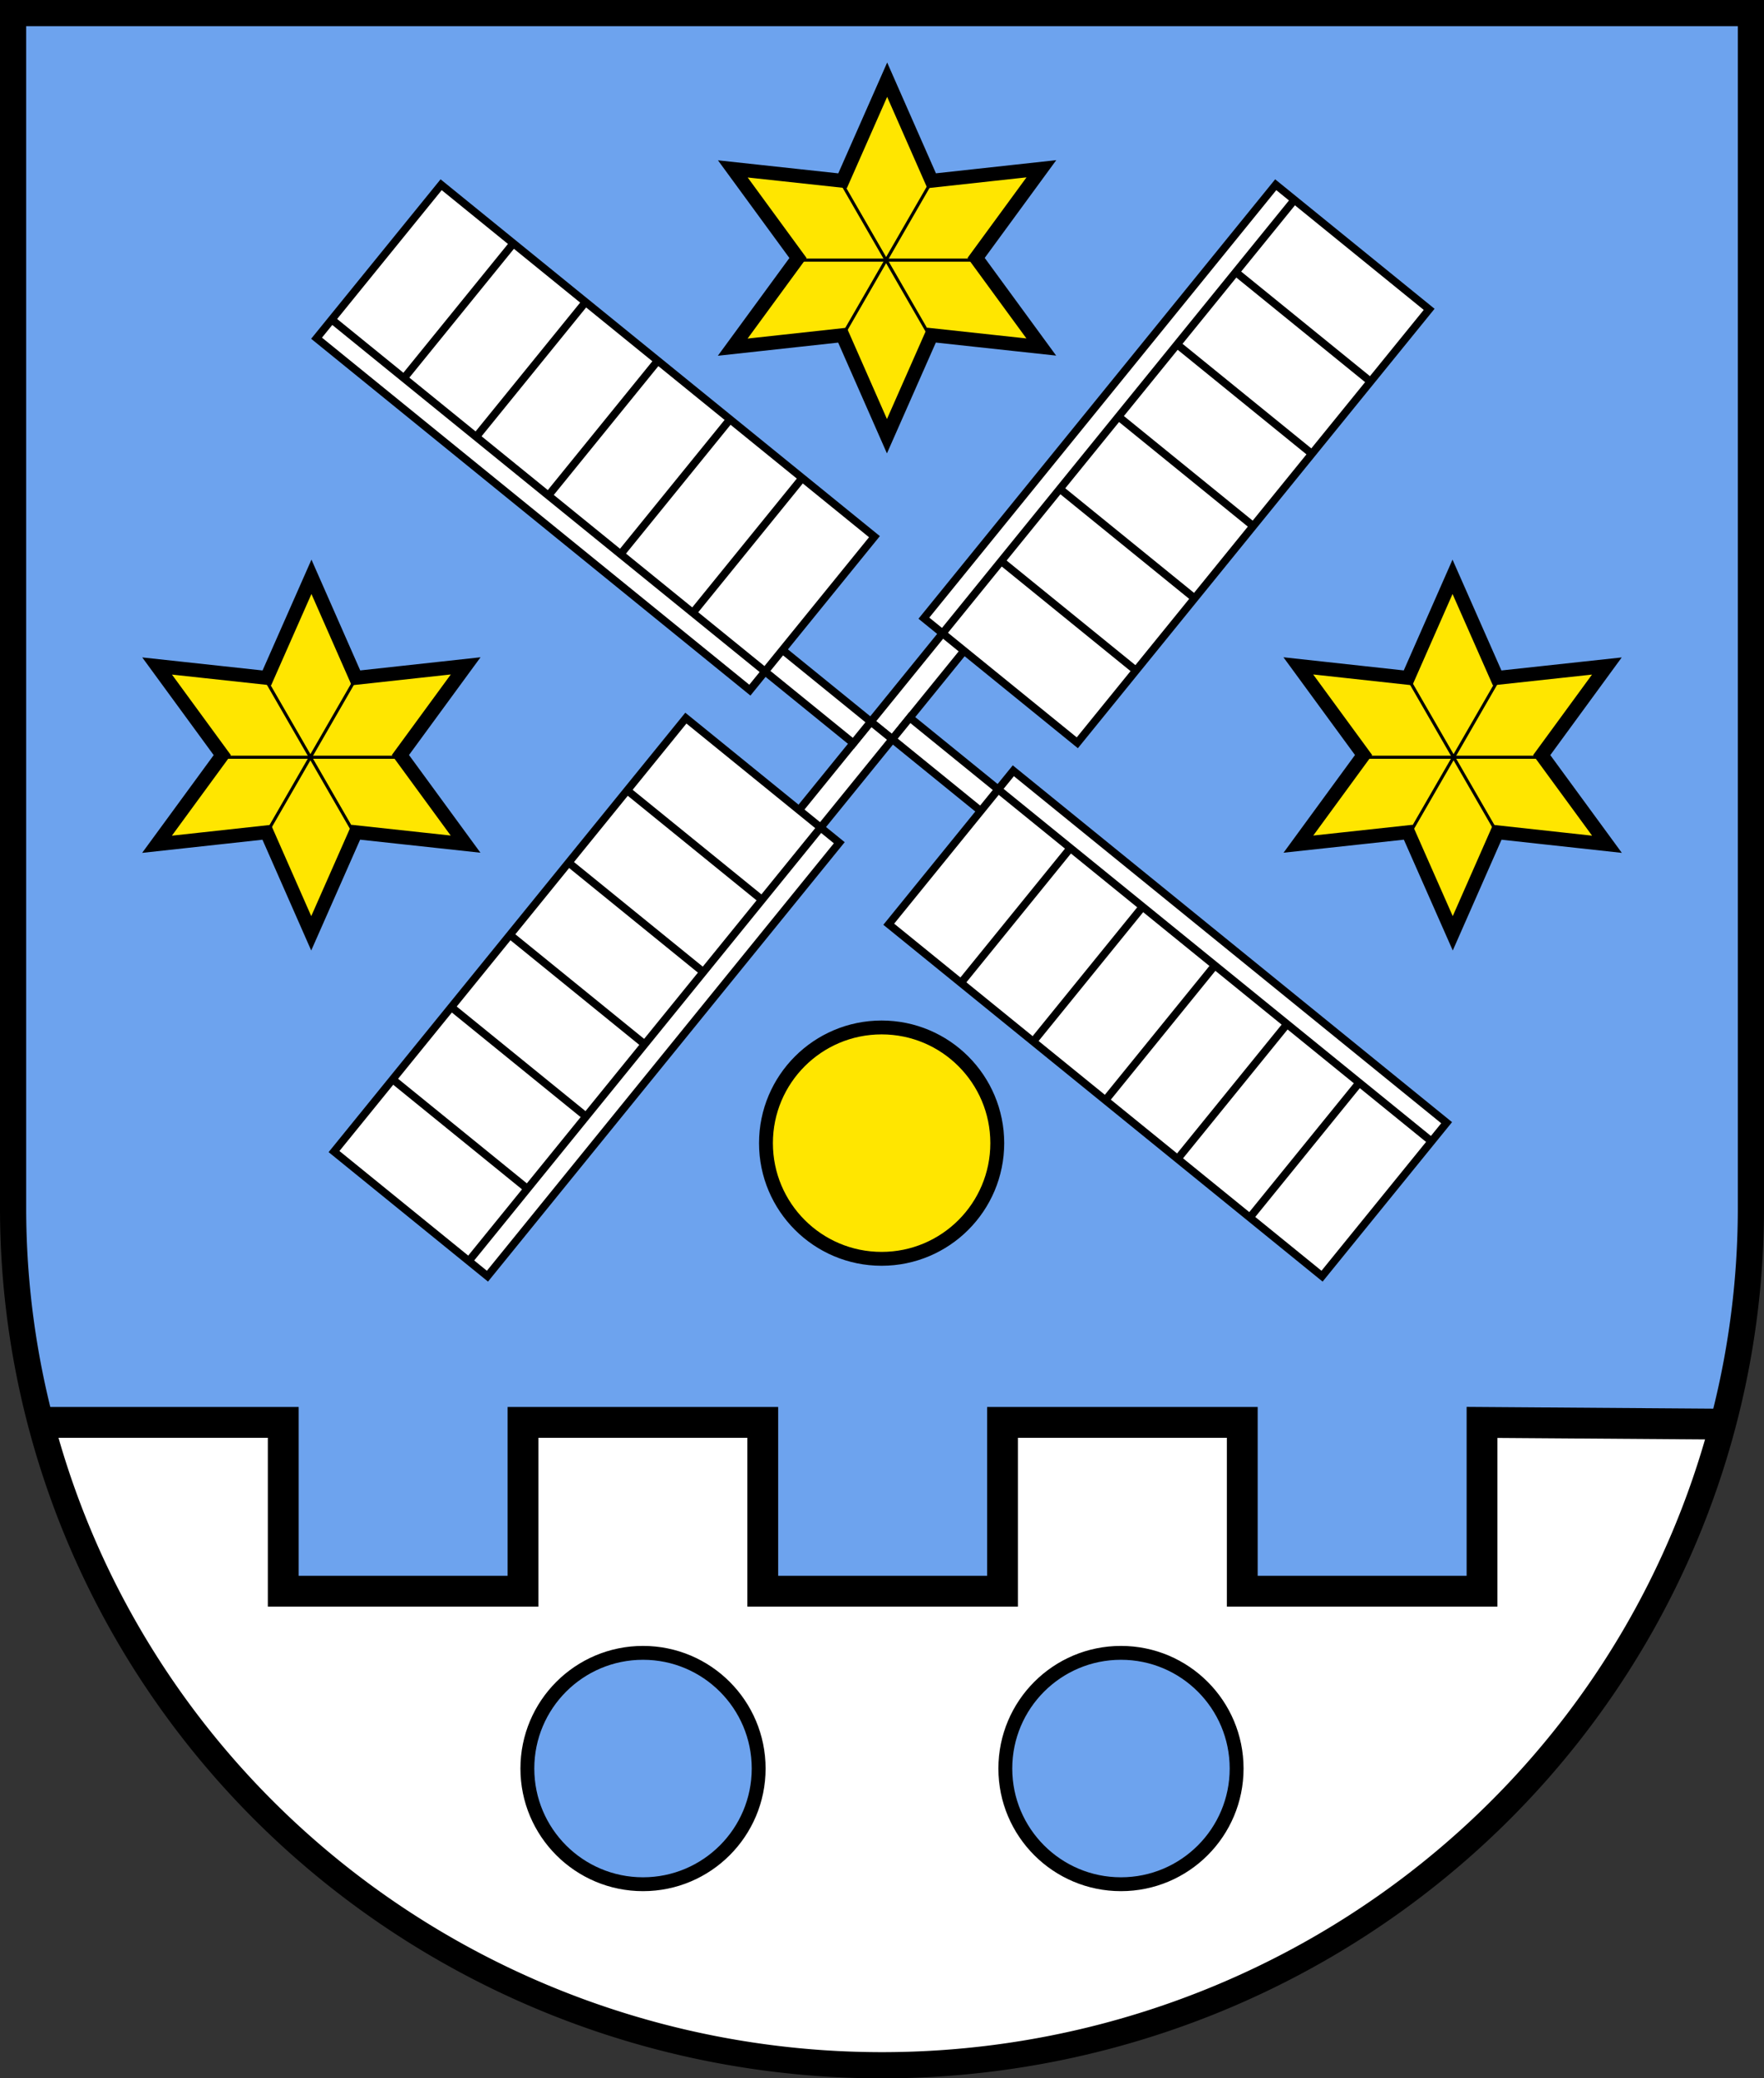 <?xml version="1.0" encoding="UTF-8" standalone="no"?>
<!-- Created with Inkscape (http://www.inkscape.org/) -->

<svg
   width="114.518mm"
   height="134.879mm"
   viewBox="0 0 114.518 134.879"
   version="1.1"
   id="svg5"
   inkscape:version="1.2.2 (732a01da63, 2022-12-09)"
   sodipodi:docname="DEU Gilten COA.svg"
   xmlns:inkscape="http://www.inkscape.org/namespaces/inkscape"
   xmlns:sodipodi="http://sodipodi.sourceforge.net/DTD/sodipodi-0.dtd"
   xmlns="http://www.w3.org/2000/svg"
   xmlns:svg="http://www.w3.org/2000/svg">
  <rect x="0" y="0" width="114.518" height="134.879" fill="#333333" stroke="none"/>
  <sodipodi:namedview
     id="namedview7"
     pagecolor="#9e9e9e"
     bordercolor="#666666"
     borderopacity="1.0"
     inkscape:showpageshadow="2"
     inkscape:pageopacity="0"
     inkscape:pagecheckerboard="0"
     inkscape:deskcolor="#8c8c8c"
     inkscape:document-units="mm"
     showgrid="false"
     inkscape:zoom="1.0500239"
     inkscape:cx="410.94303"
     inkscape:cy="256.66082"
     inkscape:current-layer="layer1" />
  <defs
     id="defs2" />
  <g
     inkscape:label="Ebene 1"
     inkscape:groupmode="layer"
     id="layer1"
     transform="translate(-389.5,-453.569)">
    <g
       id="g2864"
       transform="translate(346.53,373.885)">
      <path
         id="path1536"
         style="fill:#6da3ee;fill-opacity:1;stroke:none;stroke-width:1.7;stroke-dasharray:none"
         d="m 43.82,80.534 v 77.549 a 56.409,55.63 0 0 0 56.409,55.63 56.409,55.63 0 0 0 56.409,-55.63 V 80.534 Z" />
      <path
         id="rect1727"
         style="fill:#ffffff;fill-opacity:1;stroke:none;stroke-width:1.7;stroke-dasharray:none"
         d="m 45.793,171.993 v 0.527 a 56.409,55.63 0 0 0 54.435,41.193 56.409,55.63 0 0 0 54.522,-41.495 v -0.225 h -15.565 v 10.957 h -15.565 v -10.957 h -15.565 v 10.957 H 92.489 V 171.993 H 76.923 v 10.957 H 61.358 v -10.957 z" />
      <path
         style="fill:none;fill-opacity:1;stroke:#000000;stroke-width:2;stroke-dasharray:none"
         d="m 45.793,171.993 h 15.565 v 10.957 h 15.565 v -10.957 h 15.565 v 10.958 l 15.565,-1.5e-4 v -10.957 h 15.565 v 10.958 l 15.565,-1.5e-4 v -10.957 l 15.565,0.112"
         id="path1749" />
      <path
         id="path1948"
         style="fill:none;fill-opacity:1;stroke:#000000;stroke-width:1.7;stroke-dasharray:none"
         d="m 43.82,80.534 v 77.549 a 56.409,55.63 0 0 0 56.409,55.63 56.409,55.63 0 0 0 56.409,-55.63 V 80.534 Z" />
      <g
         id="g1328"
         transform="rotate(39.076,189.58,-100.172)"
         style="stroke:#000000">
        <g
           id="g1226"
           style="stroke:#000000">
          <rect
             style="fill:#ffffff;stroke:#000000;stroke-width:0.5;stroke-dasharray:none"
             id="rect1215"
             width="1.8"
             height="8.204"
             x="262.549"
             y="124.388" />
          <g
             id="g1161"
             style="stroke:#000000">
            <rect
               style="fill:#ffffff;stroke:#000000;stroke-width:0.5;stroke-dasharray:none"
               id="rect911"
               width="12.83"
               height="36.235"
               x="260.988"
               y="88.969" />
            <path
               style="fill:none;stroke:#000000;stroke-width:0.5;stroke-dasharray:none"
               d="M 262.549,88.969 V 125.204"
               id="path1021" />
            <path
               style="fill:none;stroke:#000000;stroke-width:0.5;stroke-dasharray:none"
               d="m 262.549,95.008 h 11.269"
               id="path1034" />
            <path
               style="fill:none;stroke:#000000;stroke-width:0.5;stroke-dasharray:none"
               d="m 262.549,101.047 h 11.269"
               id="path1083" />
            <path
               style="fill:none;stroke:#000000;stroke-width:0.5;stroke-dasharray:none"
               d="m 262.549,107.086 h 11.269"
               id="path1085" />
            <path
               style="fill:none;stroke:#000000;stroke-width:0.5;stroke-dasharray:none"
               d="m 262.549,113.125 h 11.269"
               id="path1087" />
            <path
               style="fill:none;stroke:#000000;stroke-width:0.5;stroke-dasharray:none"
               d="m 262.549,119.165 h 11.269"
               id="path1089" />
          </g>
        </g>
        <g
           id="g1246"
           transform="rotate(180,263.449,132.592)"
           style="stroke:#000000">
          <rect
             style="fill:#ffffff;stroke:#000000;stroke-width:0.5;stroke-dasharray:none"
             id="rect1228"
             width="1.8"
             height="8.204"
             x="262.549"
             y="124.388" />
          <g
             id="g1244"
             style="stroke:#000000">
            <rect
               style="fill:#ffffff;stroke:#000000;stroke-width:0.5;stroke-dasharray:none"
               id="rect1230"
               width="12.83"
               height="36.235"
               x="260.988"
               y="88.969" />
            <path
               style="fill:none;stroke:#000000;stroke-width:0.5;stroke-dasharray:none"
               d="M 262.549,88.969 V 125.204"
               id="path1232" />
            <path
               style="fill:none;stroke:#000000;stroke-width:0.5;stroke-dasharray:none"
               d="m 262.549,95.008 h 11.269"
               id="path1234" />
            <path
               style="fill:none;stroke:#000000;stroke-width:0.5;stroke-dasharray:none"
               d="m 262.549,101.047 h 11.269"
               id="path1236" />
            <path
               style="fill:none;stroke:#000000;stroke-width:0.5;stroke-dasharray:none"
               d="m 262.549,107.086 h 11.269"
               id="path1238" />
            <path
               style="fill:none;stroke:#000000;stroke-width:0.5;stroke-dasharray:none"
               d="m 262.549,113.125 h 11.269"
               id="path1240" />
            <path
               style="fill:none;stroke:#000000;stroke-width:0.5;stroke-dasharray:none"
               d="m 262.549,119.165 h 11.269"
               id="path1242" />
          </g>
        </g>
        <g
           id="g1266"
           transform="rotate(90,264.349,132.592)"
           style="stroke:#000000">
          <rect
             style="fill:#ffffff;stroke:#000000;stroke-width:0.5;stroke-dasharray:none"
             id="rect1248"
             width="1.8"
             height="8.204"
             x="262.549"
             y="124.388" />
          <g
             id="g1264"
             style="stroke:#000000">
            <rect
               style="fill:#ffffff;stroke:#000000;stroke-width:0.5;stroke-dasharray:none"
               id="rect1250"
               width="12.83"
               height="36.235"
               x="260.988"
               y="88.969" />
            <path
               style="fill:none;stroke:#000000;stroke-width:0.5;stroke-dasharray:none"
               d="M 262.549,88.969 V 125.204"
               id="path1252" />
            <path
               style="fill:none;stroke:#000000;stroke-width:0.5;stroke-dasharray:none"
               d="m 262.549,95.008 h 11.269"
               id="path1254" />
            <path
               style="fill:none;stroke:#000000;stroke-width:0.5;stroke-dasharray:none"
               d="m 262.549,101.047 h 11.269"
               id="path1256" />
            <path
               style="fill:none;stroke:#000000;stroke-width:0.5;stroke-dasharray:none"
               d="m 262.549,107.086 h 11.269"
               id="path1258" />
            <path
               style="fill:none;stroke:#000000;stroke-width:0.5;stroke-dasharray:none"
               d="m 262.549,113.125 h 11.269"
               id="path1260" />
            <path
               style="fill:none;stroke:#000000;stroke-width:0.5;stroke-dasharray:none"
               d="m 262.549,119.165 h 11.269"
               id="path1262" />
          </g>
        </g>
        <g
           id="g1286"
           transform="rotate(-90,263.449,133.491)"
           style="stroke:#000000">
          <rect
             style="fill:#ffffff;stroke:#000000;stroke-width:0.5;stroke-dasharray:none"
             id="rect1268"
             width="1.8"
             height="8.204"
             x="262.549"
             y="124.388" />
          <g
             id="g1284"
             style="stroke:#000000">
            <rect
               style="fill:#ffffff;stroke:#000000;stroke-width:0.5;stroke-dasharray:none"
               id="rect1270"
               width="12.83"
               height="36.235"
               x="260.988"
               y="88.969" />
            <path
               style="fill:none;stroke:#000000;stroke-width:0.5;stroke-dasharray:none"
               d="M 262.549,88.969 V 125.204"
               id="path1272" />
            <path
               style="fill:none;stroke:#000000;stroke-width:0.5;stroke-dasharray:none"
               d="m 262.549,95.008 h 11.269"
               id="path1274" />
            <path
               style="fill:none;stroke:#000000;stroke-width:0.5;stroke-dasharray:none"
               d="m 262.549,101.047 h 11.269"
               id="path1276" />
            <path
               style="fill:none;stroke:#000000;stroke-width:0.5;stroke-dasharray:none"
               d="m 262.549,107.086 h 11.269"
               id="path1278" />
            <path
               style="fill:none;stroke:#000000;stroke-width:0.5;stroke-dasharray:none"
               d="m 262.549,113.125 h 11.269"
               id="path1280" />
            <path
               style="fill:none;stroke:#000000;stroke-width:0.5;stroke-dasharray:none"
               d="m 262.549,119.165 h 11.269"
               id="path1282" />
          </g>
        </g>
      </g>
      <g
         id="g1443"
         transform="translate(-220.65,15.236)">
        <path
           sodipodi:type="star"
           style="fill:#ffe600;fill-opacity:1;stroke:#000000;stroke-width:0.956;stroke-dasharray:none"
           id="path1431"
           inkscape:flatsided="false"
           sodipodi:sides="6"
           sodipodi:cx="341.12527"
           sodipodi:cy="72.440941"
           sodipodi:r1="12.291537"
           sodipodi:r2="6.1457686"
           sodipodi:arg1="0.78539816"
           sodipodi:arg2="1.3089969"
           inkscape:rounded="0"
           inkscape:randomized="0"
           d="m 349.817,81.132 -7.101,-2.755 -4.772,5.936 -1.164,-7.527 -7.527,-1.164 5.936,-4.772 -2.755,-7.101 7.101,2.755 4.772,-5.936 1.164,7.527 7.527,1.164 -5.936,4.772 z"
           inkscape:transform-center-x="3.8544346e-06"
           transform="matrix(0.909,-0.244,0.243,0.909,-6.479,98.575)"
           inkscape:transform-center-y="2.6239759e-06" />
        <path
           style="fill:none;stroke:#000000;stroke-width:0.2;stroke-dasharray:none"
           d="m 318.256,86.34 5.782,-10.023"
           id="path1433" />
        <path
           style="fill:none;stroke:#000000;stroke-width:0.2;stroke-dasharray:none"
           d="m 318.256,76.318 5.782,10.023"
           id="path1435" />
        <path
           style="fill:none;stroke:#000000;stroke-width:0.2;stroke-dasharray:none"
           d="m 315.365,81.329 11.564,-2e-6"
           id="path1437" />
      </g>
      <g
         id="g1453"
         transform="translate(-258.025,47.497)">
        <path
           sodipodi:type="star"
           style="fill:#ffe600;fill-opacity:1;stroke:#000000;stroke-width:0.956;stroke-dasharray:none"
           id="path1445"
           inkscape:flatsided="false"
           sodipodi:sides="6"
           sodipodi:cx="341.12527"
           sodipodi:cy="72.440941"
           sodipodi:r1="12.291537"
           sodipodi:r2="6.1457686"
           sodipodi:arg1="0.78539816"
           sodipodi:arg2="1.3089969"
           inkscape:rounded="0"
           inkscape:randomized="0"
           d="m 349.817,81.132 -7.101,-2.755 -4.772,5.936 -1.164,-7.527 -7.527,-1.164 5.936,-4.772 -2.755,-7.101 7.101,2.755 4.772,-5.936 1.164,7.527 7.527,1.164 -5.936,4.772 z"
           inkscape:transform-center-x="3.8544346e-06"
           transform="matrix(0.909,-0.244,0.243,0.909,-6.479,98.575)"
           inkscape:transform-center-y="2.6239759e-06" />
        <path
           style="fill:none;stroke:#000000;stroke-width:0.2;stroke-dasharray:none"
           d="m 318.256,86.34 5.782,-10.023"
           id="path1447" />
        <path
           style="fill:none;stroke:#000000;stroke-width:0.2;stroke-dasharray:none"
           d="m 318.256,76.318 5.782,10.023"
           id="path1449" />
        <path
           style="fill:none;stroke:#000000;stroke-width:0.2;stroke-dasharray:none"
           d="m 315.365,81.329 11.564,-2e-6"
           id="path1451" />
      </g>
      <g
         id="g2389"
         transform="matrix(-1,0,0,1,458.482,47.497)"
         inkscape:transform-center-x="-37.10621"
         inkscape:transform-center-y="-28.698498">
        <path
           sodipodi:type="star"
           style="fill:#ffe600;fill-opacity:1;stroke:#000000;stroke-width:0.956;stroke-dasharray:none"
           id="path2381"
           inkscape:flatsided="false"
           sodipodi:sides="6"
           sodipodi:cx="341.12527"
           sodipodi:cy="72.440941"
           sodipodi:r1="12.291537"
           sodipodi:r2="6.1457686"
           sodipodi:arg1="0.78539816"
           sodipodi:arg2="1.3089969"
           inkscape:rounded="0"
           inkscape:randomized="0"
           d="m 349.817,81.132 -7.101,-2.755 -4.772,5.936 -1.164,-7.527 -7.527,-1.164 5.936,-4.772 -2.755,-7.101 7.101,2.755 4.772,-5.936 1.164,7.527 7.527,1.164 -5.936,4.772 z"
           inkscape:transform-center-x="3.8544346e-06"
           transform="matrix(0.909,-0.244,0.243,0.909,-6.479,98.575)"
           inkscape:transform-center-y="2.6239759e-06" />
        <path
           style="fill:none;stroke:#000000;stroke-width:0.2;stroke-dasharray:none"
           d="m 318.256,86.34 5.782,-10.023"
           id="path2383" />
        <path
           style="fill:none;stroke:#000000;stroke-width:0.2;stroke-dasharray:none"
           d="m 318.256,76.318 5.782,10.023"
           id="path2385" />
        <path
           style="fill:none;stroke:#000000;stroke-width:0.2;stroke-dasharray:none"
           d="m 315.365,81.329 11.564,-2e-6"
           id="path2387" />
      </g>
      <circle
         style="fill:#ffe600;fill-opacity:1;stroke:#000000;stroke-width:0.9;stroke-dasharray:none"
         id="path2443"
         cx="100.204"
         cy="153.871"
         r="7.508" />
      <circle
         style="fill:#6da3ee;fill-opacity:1;stroke:#000000;stroke-width:0.9;stroke-dasharray:none"
         id="circle2519"
         cx="84.714"
         cy="194.457"
         r="7.508" />
      <circle
         style="fill:#6da3ee;fill-opacity:1;stroke:#000000;stroke-width:0.9;stroke-dasharray:none"
         id="circle2799"
         cx="-115.743"
         cy="194.457"
         r="7.508"
         inkscape:transform-center-x="-15.514052"
         inkscape:transform-center-y="-30.046081"
         transform="scale(-1,1)" />
    </g>
  </g>
</svg>
